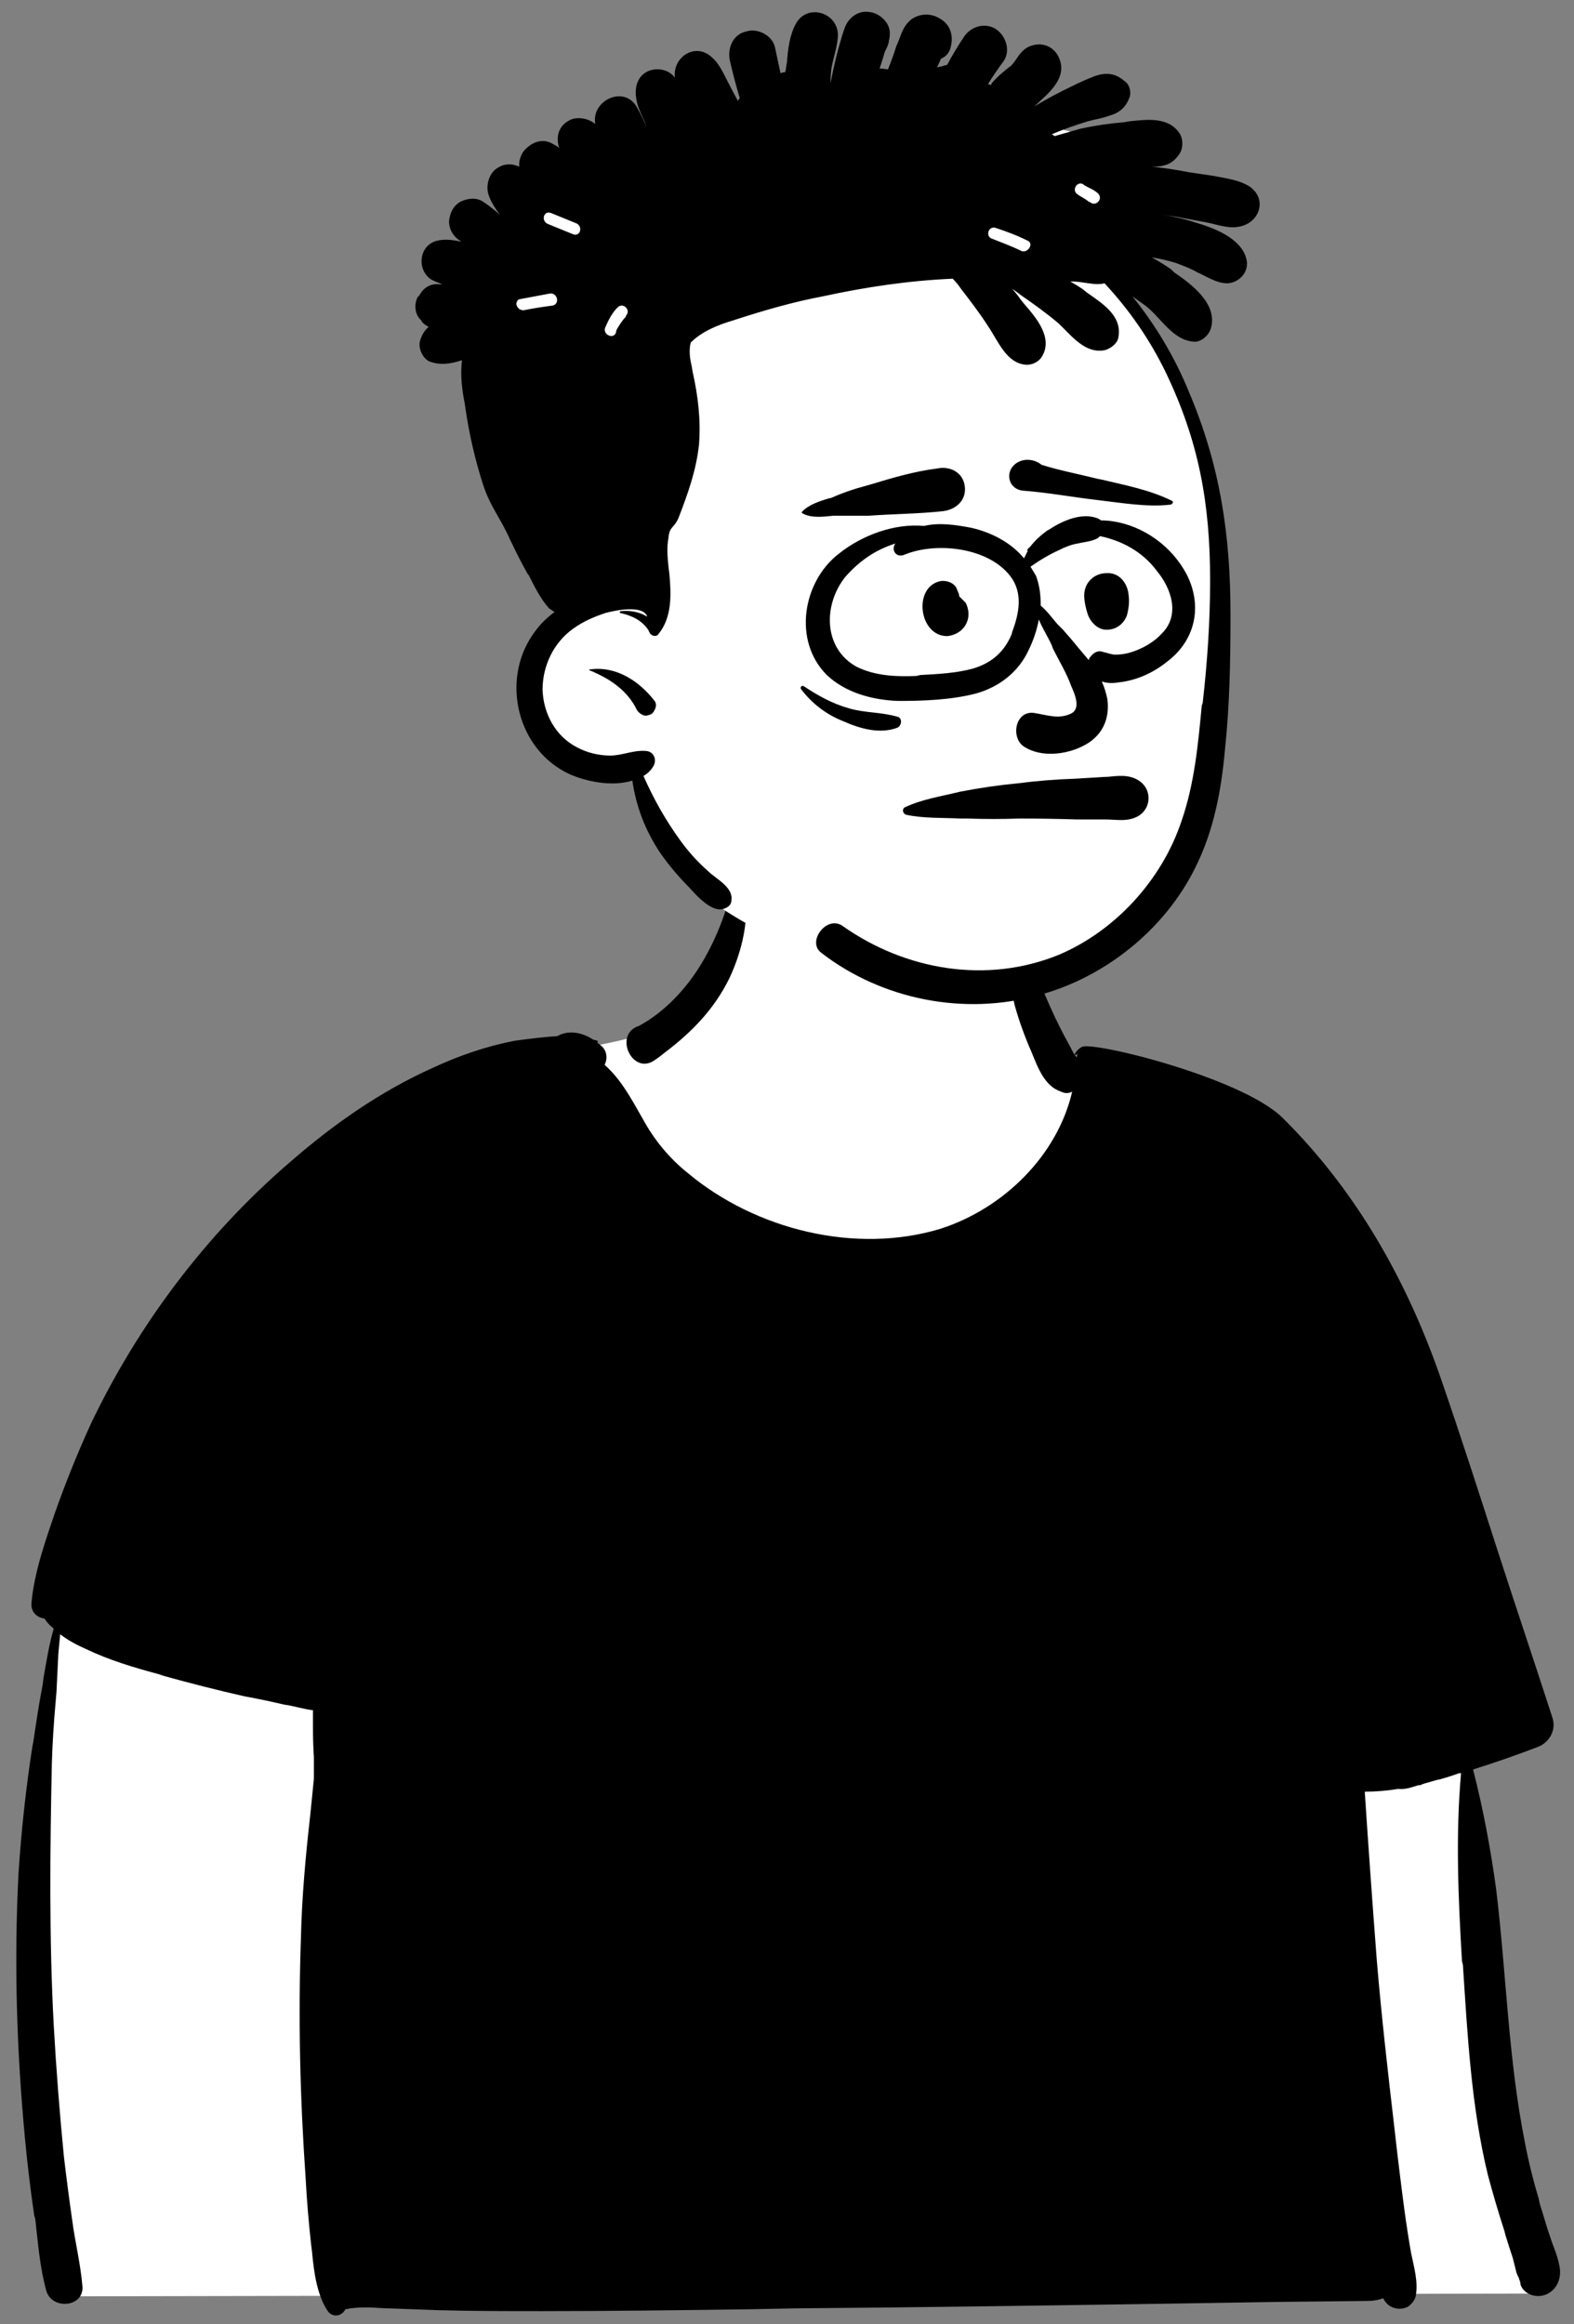 <svg version="1.2" xmlns="http://www.w3.org/2000/svg" viewBox="0 0 170 251" width="170" height="251">
	<rect x="0" y="0" width="170" height="251" fill="#808080" stroke="none"/>
	<title>character-03</title>
	<style>
		.s0 { fill: #ffffff } 
		.s1 { fill: #000000 } 
	</style>
	<g id="Introduction">
		<g id="variations">
			<g id="images">
				<g id="a-person/bust">
					<g id="body/Tee-2">
						<path id="🎨-Background" fill-rule="evenodd" class="s0" d="m6.2 172.2l151.4 12 0.1 1q3.8 24.8 3.9 33.7v0.2q0 8.7 5.3 27.9l0.3 0.7-161.2 0.3-1.9-38.4zm89.6-82.3c6.2 0.3 12.4 2.9 12.8 4.6 1.1 3.8 2.8 19.8 8.5 22.3 5.6 2.5 17.6 0.2 21.1 6.1 3.4 5.9 14.7 30 14.7 35.6q0 5.6-110.5 3.9 1.4-45.2 11.7-47.5l0.7-0.1c9.9-2.2 15.9-2.3 19.3-5.8 3.5-3.6 4.1-9.7 5.6-14.5 0.8-2.6 8.5-5 16.1-4.6z"/>
						<path id="🖍-Ink" fill-rule="evenodd" class="s1" d="m109.3 99.2q0 0 0.1 0c0.5 0.3 0.6 0.7 0.7 1.2 0.3 0.7 0.5 1.4 0.8 2.1 0.5 1.4 1 2.8 1.6 4.1 0.6 1.4 1.2 2.8 1.9 4.2q0.5 1 1 1.9c0.3 0.5 0.5 1.1 0.9 1.5q0-0.2 0.1-0.4-0.1 0.1-0.2 0.1c0 0.1-0.2 0-0.1-0.1q0.3-0.5 0.7-0.7c0.7-0.8 17.2 3.2 21.7 7.6 8.2 8.1 13.7 18.1 17.3 28.7 2 5.8 3.9 11.7 5.8 17.6 2 6.2 4.1 12.4 6.1 18.6 0.4 1.4-0.5 2.7-1.7 3.1q-3.4 1.3-6.9 2.4c1.1 4.3 1.9 8.6 2.5 13 1.1 9.1 1.3 18.3 3.1 27.3 0.4 2.1 0.9 4.1 1.5 6.1l0.1 0.5c0.4 1.2 0.7 2.4 1.1 3.5 0.3 1 0.8 2 1 3.1 0.3 1.2-0.1 2.5-1.2 3.1-0.9 0.5-2.2 0.3-2.8-0.6q-0.2-0.3-0.2-0.6-0.1-0.3-0.2-0.6-0.1-0.1-0.1-0.2l-0.1-0.2q-0.2-0.8-0.4-1.6-0.4-1.2-0.8-2.5l-0.1-0.4q-1-3.1-1.8-6.1c-1.8-7.4-2.2-15.1-2.7-22.7l-0.1-0.4c-0.4-6.8-0.7-13.5-0.1-20.3h-0.1-0.1q-1.1 0.4-2.2 0.7 0 0-0.1 0-0.7 0.2-1.4 0.4l-0.3 0.1-0.2 0.1h-0.2c-0.7 0.2-1.4 0.5-2.2 0.4q-1.8 0.3-3.6 0.3 0.6 9.1 1.3 18.2c0.5 6 1.2 12.1 1.9 18.1q0.5 4.5 1.1 9 0.3 2.2 0.7 4.5c0.3 1.5 0.8 3.1 0.5 4.7q0 0 0 0c-0.1 0.4-0.4 0.8-0.8 1.1-0.9 0.5-2.1 0.2-2.6-0.7q-0.1-0.1-0.1-0.2c-0.5 0.2-1.1 0.3-1.8 0.3l-9.3 0.1q-6.3 0.1-12.6 0.2c-13.3 0.2-26.5 0.4-39.8 0.5l-5 0.1c-7.4 0.1-14.9 0.2-22.3 0.2-3.8 0-7.5 0-11.2-0.1q-2.7-0.1-5.4-0.2h-0.3c-1.5-0.1-3-0.2-4.4 0.1-0.4 0.8-1.4 0.9-1.9 0.2-1.2-1.8-1.5-4.3-1.7-6.4l-0.1-0.8q-0.4-3.6-0.6-7.3c-0.6-8.6-0.8-17.2-0.5-25.8 0.1-4.4 0.5-8.8 1-13.2q0.2-2 0.4-4v-0.5q0-0.3 0-0.5v-1.3q-0.1-1.6-0.1-3.3v-0.6-1.2c-1-0.1-2.2-0.5-3.1-0.6q-2.1-0.5-4.3-0.9-4.4-1-8.7-2.2l-0.6-0.2c-2.6-0.7-5.3-1.5-7.8-2.7-0.9-0.4-1.9-0.9-2.8-1.6q-0.1 1-0.2 2.1-0.1 2-0.2 4.1l-0.1 1.2q-0.3 3.3-0.4 6.5c-0.2 9.4-0.3 18.9 0.2 28.3q0.4 7.1 1.1 14.2 0.4 3.4 0.9 6.9c0.3 2.3 0.9 4.7 1.1 7.1 0.2 2.3-3.3 2.6-3.9 0.5-0.7-2.5-0.9-5.2-1.2-7.8l-0.1-0.3q-0.6-4.1-1-8.3c-0.9-9.5-1.2-19.1-0.7-28.7 0.3-4.6 0.8-9.2 1.5-13.7l0.1-0.5c0.3-2 0.6-4.1 1-6.1l0.1-0.8c0.3-1.7 0.6-3.6 1.1-5.3l-0.2-0.2c-0.3-0.2-0.6-0.6-0.8-0.9-0.8-0.1-1.5-0.7-1.4-1.7 0.3-3.3 1.5-6.7 2.6-9.9q1.7-4.8 3.8-9.4c5.1-10.7 12.4-20.4 21.3-28.1 4.8-4.2 9.9-7.8 15.7-10.4 2.8-1.3 5.7-2.3 8.8-2.9 1.5-0.2 3-0.4 4.6-0.5 1.2-0.7 2.7-0.4 3.9 0.4h0.1l0.3 0.1c0.1 0 0.1 0.1 0 0.2q0 0 0 0 0.3 0.2 0.6 0.5c0.5 0.6 0.5 1.3 0.2 1.9 1.8 1.6 2.9 3.7 4.1 5.8q1.9 3.5 4.9 5.9c7.3 6.1 18.1 8.8 27.3 6 6.8-2.2 12.6-7.9 14.2-14.8-0.4 0.2-0.8 0.2-1.2 0-1.8-0.6-2.5-2.6-3.2-4.3q-1.1-2.5-1.8-5c-0.4-1.7-0.7-3.5-0.8-5.3q0-1 0-2.1l0.1-0.6c0-0.5 0-1 0.4-1.4zm-29.7-4.7c0 0 0.1-0.1 0.2 0 1.6 3.3 0.5 7.9-1 11.1-1.6 3.3-4 5.8-6.9 8q-0.6 0.5-1.2 0.9c-2.4 1.7-4.5-2.8-1.7-3.7 2.8-1.5 5.2-4.1 6.8-6.8 0.9-1.5 1.6-3 2.2-4.6 0.6-1.6 1-3.3 1.6-4.9z"/>
					</g>
					<g id="head/Twists">
						<path id="🎨-Background" fill-rule="evenodd" class="s0" d="m131 55.6c1.8 13.7 2.8 28.8-5.7 40.3-1.5 1.8-7.9 8.9-20.2 9.5-10.3 0.6-20.8-2.5-29-8.6-0.9-0.7-1.1-1.7-0.9-2.4-2.9-2.6-5.1-6.3-5.8-10.2-0.2-0.7-1-0.7-1.7-0.9-4-0.7-8.7-1.9-9.4-6.6-1-9 7.9-10.7 3.6-21.4-2.5-9.5-14-24.8-5.6-33.2 1.8-1.8 4.4-2.8 6.9-2.3 16.2-7.7 34.9-9.8 52.4-5.6 2.5 0.6 5.2 1.2 7.2 2.9 4.5 3.7-3.8 7.6-2.2 12.4 1.4 2 7.3 12.1 8.5 17.4 2.3 9.3 0.7-0.8 1.9 8.7zm-74.5-24.7c-0.4-0.2-0.8-0.4-1.1-0.8q0.1 1.4 0.4 2.7 0.3-1 0.7-1.9zm5.5-10.5c-1.6 0.2-3 1.1-4 2.3 1.2-0.9 2.6-1.6 4-2.3z"/>
						<path id="🖍-Ink" fill-rule="evenodd" class="s1" d="m91.2 3.1c0.4-1.2 1.5-2 2.7-1.8 1.1 0.1 2.3 1.2 2.2 2.4q0 0.4-0.1 0.7v0.1q-0.1 0.5-0.4 1-0.3 1-0.6 1.9 0.4 0 0.9 0.1 0.5-1.2 0.9-2.5c0.4-0.8 0.6-1.9 1.3-2.6 0.8-0.9 2.3-1.1 3.4-0.4 1.1 0.6 1.5 1.8 1.2 3-0.1 0.6-0.5 1.1-1 1.3l-0.1 0.1-0.4 0.9q0.2-0.1 0.4-0.1 0.3-0.1 0.7-0.2 0.8-1.5 1.8-3c0.7-1.1 2.2-1.6 3.4-0.9 1.1 0.7 1.7 2.3 0.9 3.5q-0.9 1.2-1.7 2.5 0.2 0 0.3 0.1 0.1-0.1 0.1-0.2c0.6-0.7 1.3-1.3 2.1-1.9 0.6-0.6 0.9-1.5 1.8-2 1.2-0.6 2.5-0.3 3.2 0.8 1.4 2.4-1 4.2-2.5 5.6q2-1.2 4.1-2.2 1.2-0.6 2.5-1.1c1.2-0.4 2.2-0.3 3.2 0.6 0.5 0.3 0.7 1.2 0.5 1.7-0.4 1.1-1.1 1.7-2.2 2-0.8 0.3-1.6 0.4-2.3 0.6q-2 0.6-3.9 1.4 0.2 0.1 0.3 0.2 1.4-0.4 2.8-0.8 2.3-0.5 4.7-0.7l0.6-0.1c1.9-0.2 4.2-0.5 5.4 1.3 0.4 0.6 0.4 1.6 0 2.2-0.8 1.2-1.7 1.4-3 1.4q2 0.2 4 0.6 1.4 0.2 2.7 0.4l0.5 0.1c1.1 0.2 2.3 0.4 3.3 1 2.1 1.4 1.1 4.1-1.2 4.4-1.1 0.2-2.4-0.3-3.5-0.5q-1.6-0.3-3.2-0.6-0.8-0.1-1.6-0.2 1.7 0.2 3.3 0.7l0.3 0.1c2.1 0.6 5 1.7 5.6 3.9 0.4 1.4-0.7 2.6-2 2.7-1.2 0-2.2-0.7-3.3-1.2-0.7-0.4-1.5-0.7-2.3-1q-1.3-0.4-2.6-0.6 1.1 0.6 2.1 1.3l0.3 0.3c1.9 1.3 4.7 3.4 4 6-0.2 0.8-1.1 1.6-1.9 1.5-2.3-0.2-3.5-2.6-5.2-3.9q-0.7-0.5-1.4-1c2.5 3.1 4.6 6.6 6.1 10.3 3.4 8 4.5 15.5 4.5 24.1v0.3c0 4.7-0.1 9.6-0.6 14.3-0.4 4.4-1.2 8.7-3.2 12.7-3.3 6.7-9.8 11.9-17 13.8-7.9 2.2-16.8 0.5-23.4-4.6-1.6-1.2 0.6-4.1 2.3-2.9 6.8 4.8 15.6 6.3 23.4 3.1 6.1-2.6 11.1-8.1 13.2-14.4 1.4-4 1.8-8.3 2.2-12.5l0.1-0.3c0.5-4.4 0.8-8.8 0.8-13.2 0-8.3-1.2-15-4.8-22.5-1.7-3.5-3.9-6.7-6.6-9.6-0.8 0.2-1.6 0-2.4-0.1q-0.6-0.1-1.3-0.1 0.7 0.4 1.3 0.8l0.5 0.4c1.7 1.2 3.8 2.5 3.4 4.8-0.1 0.7-0.8 1.2-1.4 1.4-2.2 0.5-3.7-1.6-5.1-2.9-1.3-1.1-2.7-2.1-4-3q-0.5-0.4-1-0.7 0.5 0.5 0.9 1.1l0.4 0.5c1.3 1.5 3.1 3.6 2 5.6-0.3 0.6-1 1-1.7 1-2.2-0.1-3.1-2.6-4.2-4.2-0.9-1.4-1.9-2.7-2.9-4q-0.4-0.6-0.9-1.1c-4.7 0.2-9.4 0.9-14 1.9-3.2 0.6-6.3 1.5-9.4 2.5l-0.3 0.1c-1.7 0.5-3.4 1.2-4.6 2.4-0.2 0.8-0.1 1.7 0.1 2.5l0.1 0.6c0.6 2.7 0.9 5.2 0.7 7.9-0.3 2.8-1.2 5.3-2.2 7.9-0.5 1.2-1 0.9-1.1 2.2-0.2 1-0.1 2.1 0 3.1l0.1 0.8c0.2 2.2 0.3 4.7-1.2 6.5-0.2 0.3-0.7 0.2-0.9-0.1q-0.1-0.2-0.2-0.4c-0.7-1-1.7-1.5-3-1.8-0.1 0-0.1-0.2 0.1-0.2 1-0.1 2 0.1 2.8 0.6-0.4-1.3-3.4-0.7-4.5-0.4-1.2 0.4-2.4 0.9-3.5 1.7-2.1 1.5-3.3 4-3.3 6.6 0.1 2.6 1.4 5 3.7 6.2 1.1 0.6 2.4 0.9 3.6 0.9 1.3 0 2.5-0.6 3.8-0.5 0.8 0 1.3 0.8 0.9 1.6q-0.4 0.7-1.1 1.1c1.1 2.5 2.4 4.8 4 7q1.3 1.8 3 3.3c0.8 0.8 2.7 1.7 2.5 3.1 0 0.4-0.2 0.7-0.7 0.9-1.3 0.6-3-1.3-3.9-2.3q-1.7-1.7-3.1-3.7c-1.6-2.4-2.6-5-3-7.8-2.2 0.7-5 0.1-6.8-0.7-5.6-2.6-7.4-10-4-15q1-1.5 2.4-2.5-0.3-0.2-0.6-0.4c-0.9-1-1.6-2.4-2.2-3.6l-0.1-0.1q-0.9-1.6-1.7-3.3l-0.2-0.4c-1.1-2.5-2.2-3.6-3-6.2q-1.2-3.8-1.8-7.8l-0.1-0.7c-0.3-1.5-0.5-3.1-0.3-4.7-1.2 0.4-2.4 0.6-3.6 0.1-0.7-0.4-1.2-1.5-0.9-2.3q0.3-0.9 0.9-1.4-0.4-0.2-0.7-0.5l-0.1-0.2c-0.7-0.6-0.8-1.7-0.4-2.5q0.1-0.1 0.2-0.2c0.4-0.8 1.2-1.3 2.1-1.2q0.2 0 0.4 0-0.6-0.2-1.2-0.5c-1.6-1-1.4-3.7 0.6-4.2 0.8-0.2 1.7-0.1 2.6 0.1q0 0-0.1-0.1c-0.7-0.4-1.2-1.2-1.2-2.1 0.1-0.9 0.4-1.6 1.2-2.1 0.8-0.4 1.8-0.5 2.5 0q0.9 0.6 1.8 1.4c-0.6-0.8-1.1-1.6-1.3-2.4-0.2-1 0.2-2.2 1.1-2.7 0.8-0.5 1.6-0.4 2.3-0.1-0.1-0.5 0.1-1.1 0.4-1.6 0.8-1 2.1-1.6 3.3-0.8 0.2 0.1 0.4 0.2 0.6 0.4-0.4-1.2-0.1-2.5 1.3-3.1 0.8-0.3 1.9-0.1 2.6 0.5-0.5-2.5 3.1-4.3 4.5-1.8q0.5 0.9 0.9 1.8l0.1 0.3-0.1-0.2v-0.2c-0.4-0.9-0.9-1.8-1-2.8-0.2-1.4 0.4-2.8 2-3 0.8-0.1 1.7 0.2 2.2 0.9-0.3-2.2 2.2-3.9 4-2.2 0.9 0.8 1.3 1.9 1.9 3q0.4 0.8 0.9 1.7 0.1-0.2 0.2-0.3-0.6-2-1.1-4.2c-0.2-1.3 0.4-2.7 1.8-3 1.2-0.4 2.8 0.4 3.1 1.7q0.3 1.4 0.6 2.8 0.3-0.1 0.5-0.1 0.1-0.3 0.1-0.5l0.1-0.6c0.1-1.4 0.3-3 1-4.2 1.2-2.1 4.4-1.2 4.5 1.2 0 1.2-0.5 2.5-0.7 3.7q-0.1 0.8-0.1 1.6 0.5-2.7 1.3-5.3 0.1-0.3 0.2-0.6zm-27.5 69.2c2.8-0.4 5.3 1.2 7 3.4 0.3 0.4 0.1 0.9-0.2 1.3-0.2 0.2-0.4 0.2-0.7 0.3-0.4 0-0.8-0.3-1-0.6-1-2.1-2.9-3.4-5.1-4.3-0.1 0-0.1-0.1 0-0.1zm3.9-38.1v-0.1c0.6-0.6-0.3-1.5-0.9-0.9-0.6 0.6-1 1.4-1.3 2.1-0.4 0.7 0.7 1.4 1.1 0.7l0.1-0.4c0.3-0.5 0.6-1 1-1.4zm-7.9-1.2c0.8-0.2 0.5-1.4-0.3-1.3q-1.6 0.3-3.2 0.6c-0.8 0.1-0.4 1.3 0.4 1.2q1.5-0.3 3.1-0.5zm47.8-8.4c-0.8-0.2-1.1 1-0.3 1.2 1 0.4 2.1 0.8 3.1 1.3 0.7 0.3 1.4-0.8 0.7-1.1-1.2-0.6-2.3-1-3.5-1.4zm-48-1.6c-0.8-0.3-1.1 0.9-0.3 1.2l2.7 1.1c0.8 0.3 1.1-0.9 0.3-1.2zm57.6-3l-0.1-0.1c-0.7-0.4-1.3 0.7-0.6 1.1 0.4 0.3 0.9 0.5 1.2 0.8h0.1c0.6 0.6 1.5-0.3 0.9-0.9-0.4-0.4-1-0.6-1.5-0.9z"/>
					</g>
					<g id="face/Fear">
						<path id="🖍-Ink" fill-rule="evenodd" class="s1" d="m119.4 83.9h0.2c1.1-0.1 2.3-0.3 3.4 0.4 1.4 0.9 1.4 2.9 0 3.8-1.2 0.7-2.4 0.4-3.6 0.4q-1.6 0-3.1 0-3.1-0.1-6.2-0.1-2.8 0.1-5.6 0h-0.8c-1.9-0.1-3.9 0-5.8-0.4-0.4-0.1-0.5-0.6-0.2-0.8 1.9-0.9 4-1.2 6-1.7 2.1-0.4 4.1-0.7 6.2-0.9q3.1-0.4 6.2-0.5 1.6-0.1 3.3-0.2zm-6.3-26.6l0.2-0.1c1.5-1 3.6-1.9 5.3-1.2q0.2 0.1 0.3 0.2 0.6 0 1.3 0.1c3.3 0.5 6.4 2.7 8 5.8 1.7 3.4 0.9 7.1-2.2 9.4-1.5 1.2-3.3 2-5.2 2.2-0.6 0.1-1.2 0.1-1.8-0.1q0.4 0.9 0.6 1.9c0.3 2.2-0.6 4.1-2.7 5.1-1.8 0.9-4.4 1.2-6.2 0.1-1.6-0.9-1.1-4 1-3.7 1.3 0.2 2.6 0.7 3.9 0.1 1.2-0.5 0.5-2.1 0.1-3-0.5-1.4-1.3-2.7-2-4.1l-0.1-0.3c-0.4-0.9-1-1.8-1.4-2.8-0.2 1.1-0.6 2.3-1.1 3.3-1.1 2.4-3.2 4-5.7 4.7-2.7 0.7-5.7 0.8-8.4 0.8-2.8-0.1-5.7-0.9-7.7-2.8-3.7-3.7-2.6-10.1 1.3-13.1 2.5-2 6-3.3 9.2-3 1.7-0.4 3.5-0.1 5.1 0.2 2.2 0.5 4.3 1.6 5.7 3.3q0.2-0.4 0.4-0.8c0 0-0.1-0.1 0-0.2q0.1-0.1 0.3-0.3 0.7-0.9 1.8-1.7zm-26.6 17.1c-0.1-0.2 0.1-0.4 0.3-0.3 1.5 1 3.1 1.9 4.9 2.4 1.7 0.5 3.5 0.4 5.2 0.9 0.6 0.1 0.5 1 0 1.2-1.9 0.7-4 0.1-5.8-0.7-1.8-0.7-3.4-1.9-4.6-3.5zm10.2-15.7h0.1-0.1c-2.2 0.7-3.9 1.9-5.4 3.6-2.4 3-2.4 7.7 1.2 9.7 2 1 4.3 1.1 6.5 1l0.4-0.1c1.9-0.1 3.9-0.2 5.7-0.7 2-0.6 3.4-1.8 4.2-3.8v-0.1c0.8-2.1 1.2-4.3-0.2-6.1-2.4-3.1-8-3.7-11.4-2.3-0.9 0.4-1.5-0.5-1-1.2zm22.1-0.8q-0.1 0.1-0.2 0.2c-0.7 0.4-1.4 0.4-2.2 0.6-0.7 0.1-1.4 0.4-2 0.7-1.1 0.5-2.1 1.1-3.1 1.8q0.3 0.5 0.6 1c0.4 1.1 0.5 2.1 0.5 3.2 0.7 0.6 1.2 1.3 1.8 2l0.6 0.6q0.9 1 1.7 2 0.6 0.7 1.1 1.3 0-0.2 0.2-0.4c0.3-0.4 0.8-0.7 1.3-0.5 0.5 0.1 0.9 0.3 1.4 0.3 0.6 0 1.2-0.1 1.8-0.3 1.2-0.4 2.4-1.1 3.2-2 2-2 1-4.9-0.6-6.8-1.5-2-3.7-3.2-6.1-3.7zm-17.4 4.9c0.7-0.2 1.6 0.1 1.9 0.7l0.2 0.5q0 0 0 0 0.1 0.2 0.1 0.4l0.2 0.2q0.3 0.3 0.5 0.5c0.3 0.6 0.4 1.3 0.2 1.9-0.3 1-1.2 1.6-2.2 1.7-3 0-3.7-5.1-0.9-5.9zm18.1-0.9c1.4-0.1 2.3 1.1 2.4 2.4 0.1 0.7 0 1.5-0.2 2.2-0.4 1-1.3 1.6-2.4 1.5-0.8-0.1-1.5-0.8-1.8-1.6-0.2-0.6-0.4-1.4-0.4-2.1 0-1.4 1.1-2.4 2.4-2.4zm-18.3-11.3c1.4-0.3 2.8 0.4 3 1.9 0.2 1.5-0.9 2.5-2.3 2.7-2.7 0.3-5.4 0.3-8.1 0.5q-1.6 0-3.3 0h-0.5c-1.1 0.1-2.4 0.3-3.4-0.3 0 0 0-0.1 0-0.1 0.7-0.8 2-1.2 3-1.5h0.1q1.8-0.8 3.7-1.3l0.7-0.2c2.3-0.7 4.7-1.4 7.1-1.7zm9-0.8c0.8-0.3 1.7-0.1 2.3 0.4 1.9 0.6 4 1 6 1.5l0.5 0.1c2.5 0.6 5.2 1.1 7.6 2.3 0.2 0.1 0 0.4-0.2 0.4-2.5 0.3-5.3-0.2-7.9-0.5-2.6-0.3-5.3-0.8-7.9-1-1.9-0.1-2.2-2.5-0.4-3.2z"/>
					</g>
					<g id="facial-hair/*-None">
					</g>
					<g id="accessories/*-None">
					</g>
				</g>
			</g>
		</g>
	</g>
</svg>